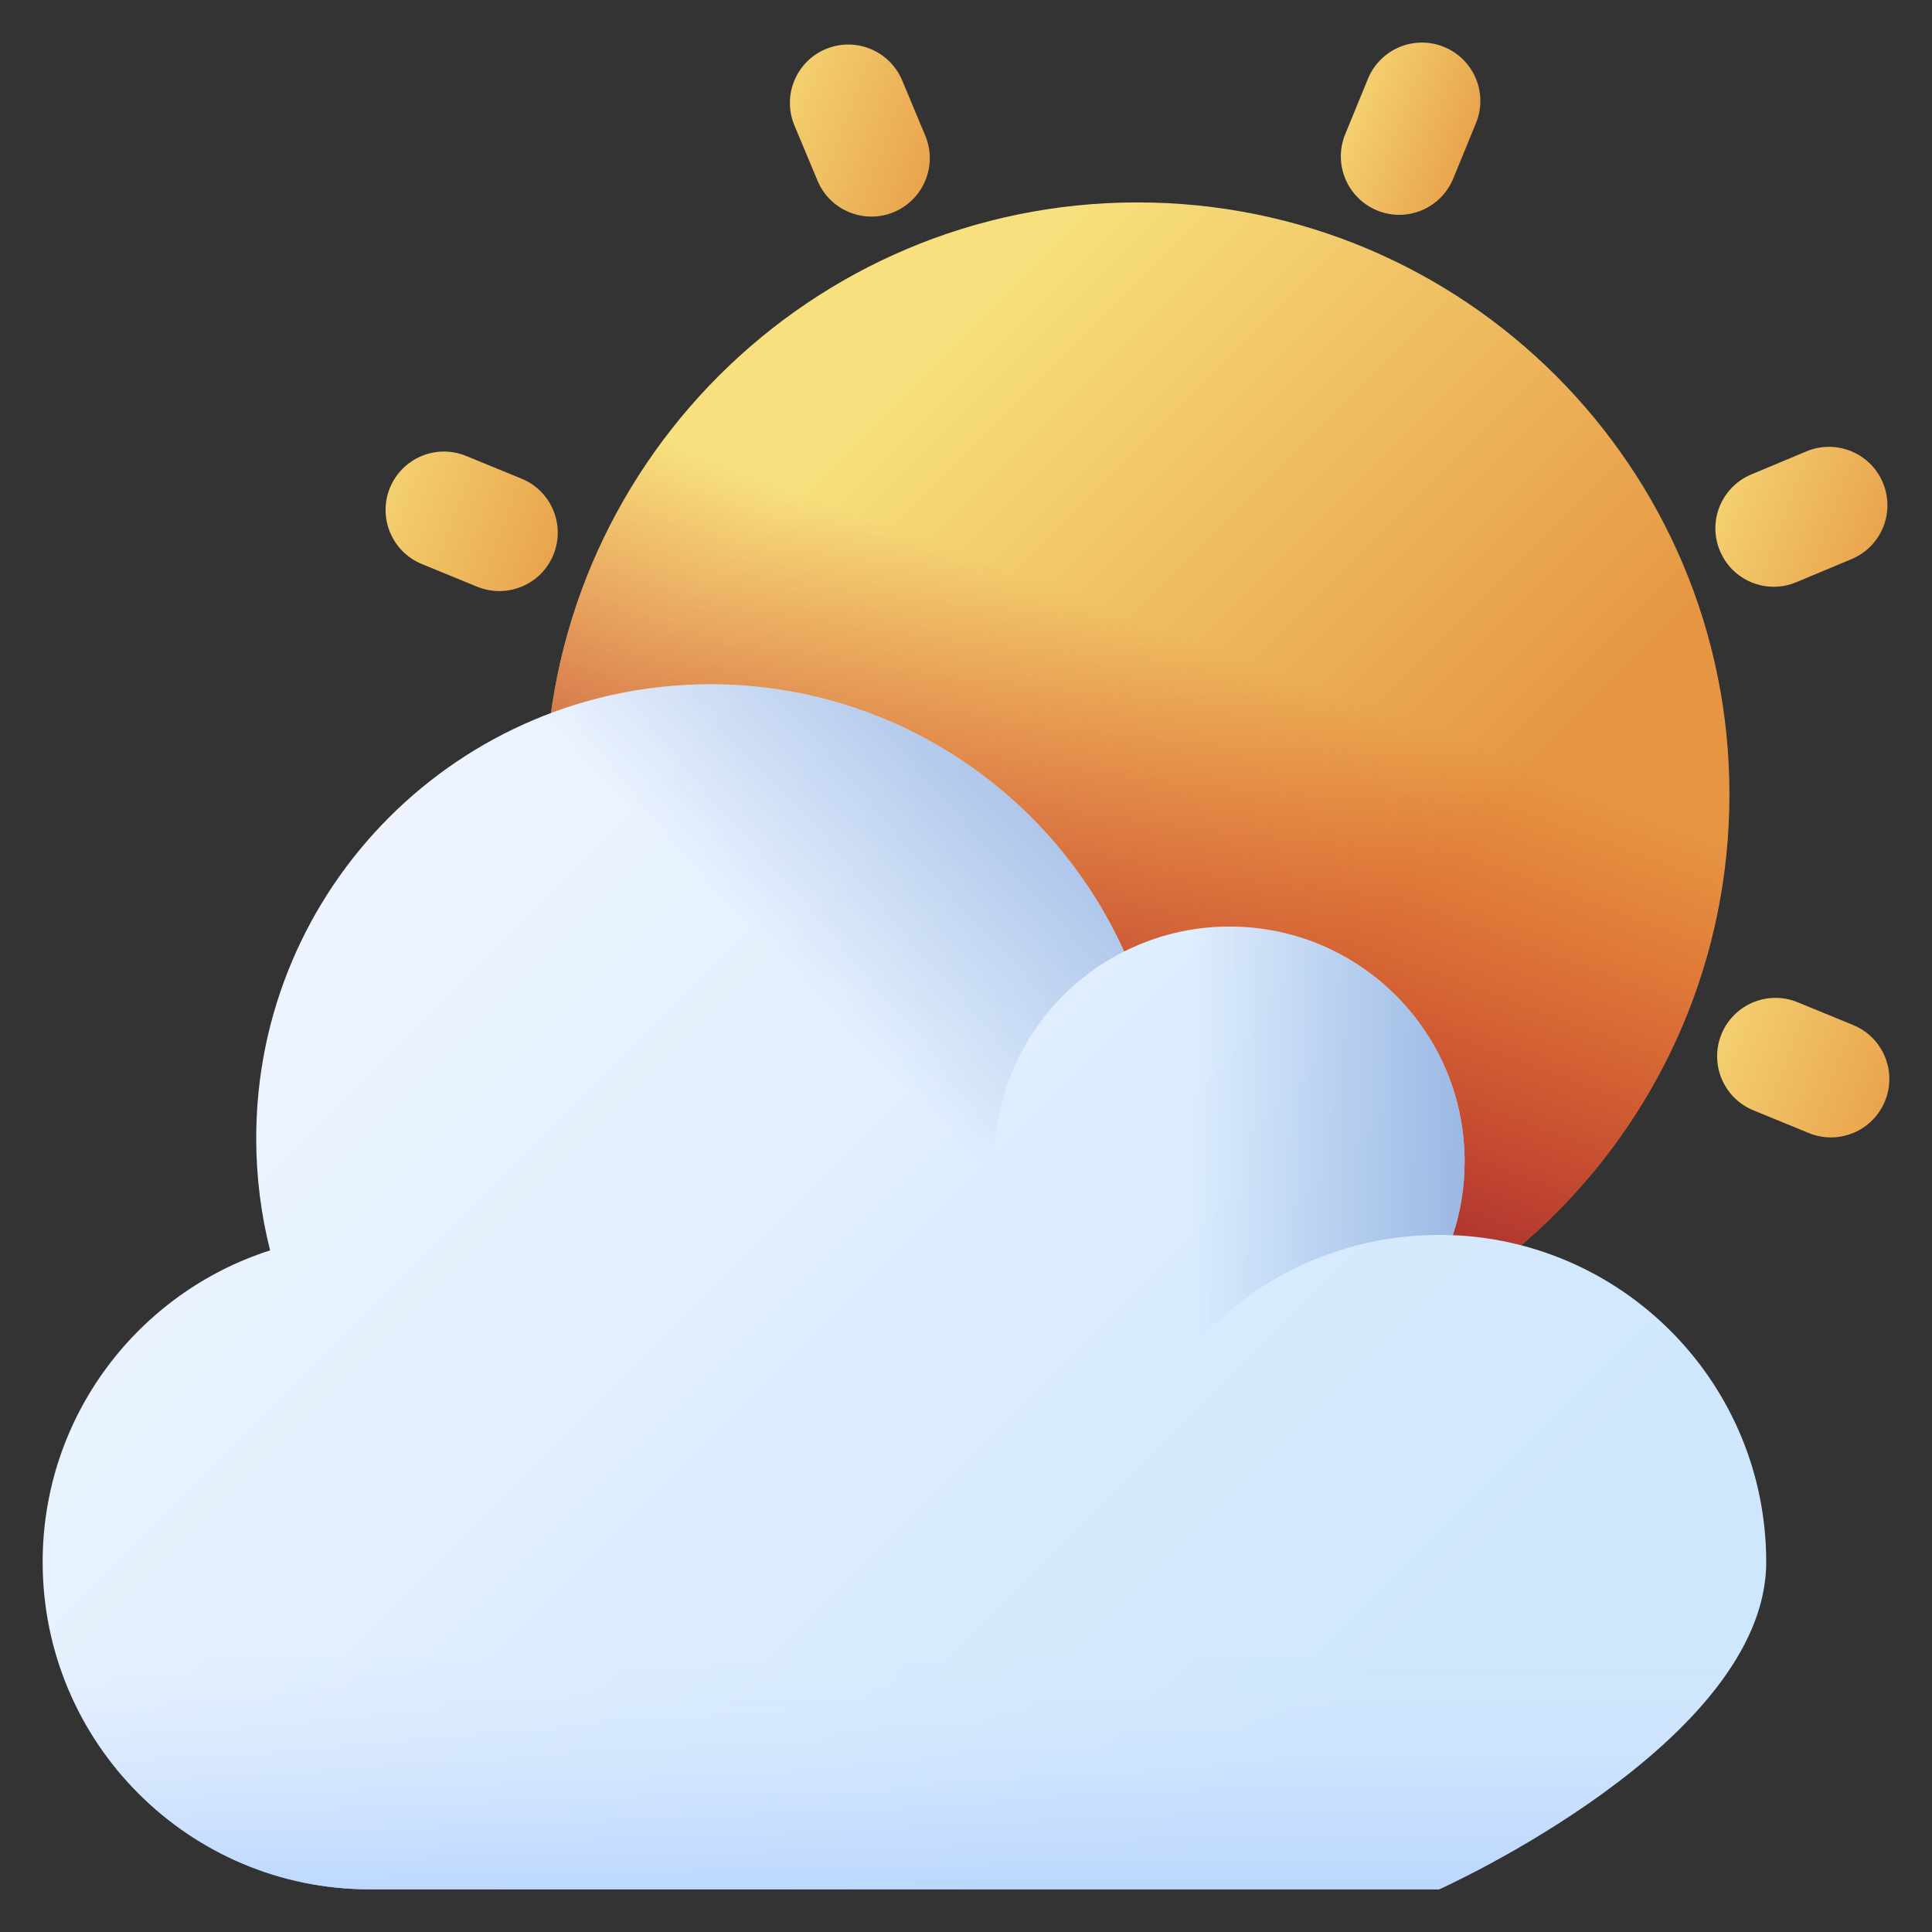 <svg width="26" height="26" viewBox="0 0 26 26" fill="none" xmlns="http://www.w3.org/2000/svg">
<rect x="0" y="0" width="26" height="26" fill="#333333" stroke="none"/>
<g clip-path="url(#clip0_55_999)">
<path d="M18.532 2.832C18.933 2.997 19.392 2.805 19.557 2.403L19.863 1.657C20.028 1.256 19.836 0.797 19.434 0.632C19.033 0.467 18.574 0.659 18.409 1.061L18.103 1.807C17.939 2.208 18.131 2.667 18.532 2.832Z" fill="url(#paint0_linear_55_999)"/>
<path d="M12.082 18.551C11.681 18.386 11.222 18.578 11.057 18.979L10.751 19.725C10.587 20.127 10.779 20.585 11.18 20.75C11.582 20.915 12.04 20.723 12.205 20.322L12.511 19.576C12.676 19.174 12.484 18.715 12.082 18.551Z" fill="url(#paint1_linear_55_999)"/>
<path d="M24.938 13.794L24.192 13.488C23.791 13.323 23.332 13.515 23.167 13.917C23.003 14.318 23.194 14.777 23.596 14.942L24.342 15.248C24.743 15.412 25.202 15.221 25.367 14.819C25.532 14.418 25.34 13.959 24.938 13.794Z" fill="url(#paint2_linear_55_999)"/>
<path d="M5.676 7.59L6.422 7.896C6.824 8.06 7.283 7.868 7.447 7.467C7.612 7.065 7.42 6.606 7.019 6.442L6.273 6.136C5.872 5.971 5.413 6.163 5.248 6.564H5.248C5.083 6.966 5.275 7.425 5.676 7.59Z" fill="url(#paint3_linear_55_999)"/>
<path d="M23.146 7.413C23.313 7.814 23.774 8.003 24.174 7.835L24.918 7.524C25.318 7.357 25.507 6.897 25.339 6.496C25.172 6.096 24.712 5.907 24.311 6.074L23.568 6.385C23.167 6.553 22.978 7.013 23.146 7.413Z" fill="url(#paint4_linear_55_999)"/>
<path d="M6.441 13.546L5.698 13.857C5.297 14.024 5.109 14.484 5.276 14.885C5.443 15.285 5.904 15.474 6.304 15.306L7.048 14.996C7.448 14.828 7.637 14.368 7.469 13.967C7.302 13.567 6.842 13.378 6.441 13.546Z" fill="url(#paint5_linear_55_999)"/>
<path d="M19.613 18.952C19.446 18.552 18.985 18.363 18.585 18.53C18.185 18.698 17.996 19.158 18.163 19.558L18.474 20.302C18.642 20.702 19.102 20.891 19.502 20.724C19.903 20.556 20.091 20.096 19.924 19.696L19.613 18.952Z" fill="url(#paint6_linear_55_999)"/>
<path d="M12.03 2.854C12.43 2.686 12.619 2.226 12.452 1.826L12.141 1.082C11.973 0.682 11.513 0.493 11.113 0.66C10.712 0.828 10.524 1.288 10.691 1.688L11.002 2.432C11.169 2.832 11.63 3.021 12.03 2.854Z" fill="url(#paint7_linear_55_999)"/>
<path d="M15.307 18.658C19.707 18.658 23.274 15.091 23.274 10.691C23.274 6.291 19.707 2.724 15.307 2.724C10.907 2.724 7.34 6.291 7.34 10.691C7.34 15.091 10.907 18.658 15.307 18.658Z" fill="url(#paint8_linear_55_999)"/>
<path d="M15.307 18.658C19.707 18.658 23.274 15.091 23.274 10.691C23.274 6.291 19.707 2.724 15.307 2.724C10.907 2.724 7.34 6.291 7.34 10.691C7.34 15.091 10.907 18.658 15.307 18.658Z" fill="url(#paint9_linear_55_999)"/>
<path d="M19.551 16.622C19.654 16.311 19.71 15.978 19.71 15.632C19.71 13.885 18.294 12.469 16.546 12.469C16.036 12.469 15.555 12.59 15.128 12.805C14.169 10.684 12.036 9.209 9.558 9.209C6.183 9.209 3.448 11.945 3.448 15.319C3.448 15.84 3.513 16.345 3.635 16.827C1.86 17.395 0.574 19.058 0.574 21.022C0.574 23.454 2.545 25.425 4.977 25.425H19.366C19.366 25.425 23.769 23.454 23.769 21.022C23.769 18.652 21.897 16.72 19.551 16.622Z" fill="url(#paint10_linear_55_999)"/>
<path d="M19.71 15.633C19.71 15.978 19.654 16.311 19.552 16.623C19.49 16.62 19.428 16.619 19.366 16.619C17.801 16.619 16.426 17.436 15.646 18.666C14.337 18.278 13.383 17.067 13.383 15.633C13.383 13.885 14.799 12.469 16.546 12.469C18.294 12.469 19.71 13.885 19.71 15.633Z" fill="url(#paint11_linear_55_999)"/>
<path d="M14.88 18.322C13.832 20.177 11.841 21.429 9.558 21.429C6.183 21.429 3.448 18.694 3.448 15.319C3.448 11.945 6.183 9.209 9.558 9.209C12.035 9.209 14.169 10.684 15.128 12.804C14.092 13.324 13.383 14.395 13.383 15.632C13.383 16.768 13.981 17.764 14.88 18.322Z" fill="url(#paint12_linear_55_999)"/>
<path d="M0.574 21.023C0.574 23.455 2.545 25.427 4.977 25.427H19.366C19.366 25.427 23.769 23.455 23.769 21.023C23.769 20.552 23.695 20.098 23.558 19.672H0.786C0.649 20.098 0.574 20.552 0.574 21.023H0.574Z" fill="url(#paint13_linear_55_999)"/>
</g>
<defs>
<linearGradient id="paint0_linear_55_999" x1="17.652" y1="1.233" x2="20.226" y2="2.198" gradientUnits="userSpaceOnUse">
<stop stop-color="#F7E07D"/>
<stop offset="1" stop-color="#E69642"/>
</linearGradient>
<linearGradient id="paint1_linear_55_999" x1="10.3" y1="19.151" x2="12.874" y2="20.116" gradientUnits="userSpaceOnUse">
<stop stop-color="#F7E07D"/>
<stop offset="1" stop-color="#E69642"/>
</linearGradient>
<linearGradient id="paint2_linear_55_999" x1="22.284" y1="13.624" x2="26.117" y2="15.062" gradientUnits="userSpaceOnUse">
<stop stop-color="#F7E07D"/>
<stop offset="1" stop-color="#E69642"/>
</linearGradient>
<linearGradient id="paint3_linear_55_999" x1="4.365" y1="6.272" x2="8.198" y2="7.71" gradientUnits="userSpaceOnUse">
<stop stop-color="#F7E07D"/>
<stop offset="1" stop-color="#E69642"/>
</linearGradient>
<linearGradient id="paint4_linear_55_999" x1="22.442" y1="6.28" x2="25.923" y2="7.585" gradientUnits="userSpaceOnUse">
<stop stop-color="#F7E07D"/>
<stop offset="1" stop-color="#E69642"/>
</linearGradient>
<linearGradient id="paint5_linear_55_999" x1="4.572" y1="13.751" x2="8.053" y2="15.056" gradientUnits="userSpaceOnUse">
<stop stop-color="#F7E07D"/>
<stop offset="1" stop-color="#E69642"/>
</linearGradient>
<linearGradient id="paint6_linear_55_999" x1="17.272" y1="18.963" x2="20.697" y2="20.247" gradientUnits="userSpaceOnUse">
<stop stop-color="#F7E07D"/>
<stop offset="1" stop-color="#E69642"/>
</linearGradient>
<linearGradient id="paint7_linear_55_999" x1="9.8" y1="1.093" x2="13.224" y2="2.377" gradientUnits="userSpaceOnUse">
<stop stop-color="#F7E07D"/>
<stop offset="1" stop-color="#E69642"/>
</linearGradient>
<linearGradient id="paint8_linear_55_999" x1="10.958" y1="6.342" x2="17.822" y2="13.205" gradientUnits="userSpaceOnUse">
<stop stop-color="#F7E07D"/>
<stop offset="1" stop-color="#E69642"/>
</linearGradient>
<linearGradient id="paint9_linear_55_999" x1="16.078" y1="8.626" x2="13.633" y2="15.179" gradientUnits="userSpaceOnUse">
<stop stop-color="#D52C1C" stop-opacity="0"/>
<stop offset="0.281" stop-color="#CC2C20" stop-opacity="0.281"/>
<stop offset="0.73" stop-color="#B52B2A" stop-opacity="0.73"/>
<stop offset="1" stop-color="#A42B31"/>
</linearGradient>
<linearGradient id="paint10_linear_55_999" x1="4.059" y1="12.501" x2="16.39" y2="24.832" gradientUnits="userSpaceOnUse">
<stop stop-color="#EEF4FF"/>
<stop offset="1" stop-color="#CFE7FD"/>
</linearGradient>
<linearGradient id="paint11_linear_55_999" x1="16.037" y1="15.567" x2="20.781" y2="15.567" gradientUnits="userSpaceOnUse">
<stop stop-color="#8AAADC" stop-opacity="0"/>
<stop offset="1" stop-color="#8AAADC"/>
</linearGradient>
<linearGradient id="paint12_linear_55_999" x1="11.217" y1="13.677" x2="15.765" y2="9.174" gradientUnits="userSpaceOnUse">
<stop stop-color="#8AAADC" stop-opacity="0"/>
<stop offset="1" stop-color="#8AAADC"/>
</linearGradient>
<linearGradient id="paint13_linear_55_999" x1="12.171" y1="22.309" x2="12.171" y2="26.192" gradientUnits="userSpaceOnUse">
<stop stop-color="#A9CBFF" stop-opacity="0"/>
<stop offset="0.062" stop-color="#D0E2FF" stop-opacity="0.062"/>
<stop offset="1" stop-color="#AFCEFF"/>
</linearGradient>
<clipPath id="clip0_55_999">
<rect width="26" height="26" fill="white"/>
</clipPath>
</defs>
</svg>
